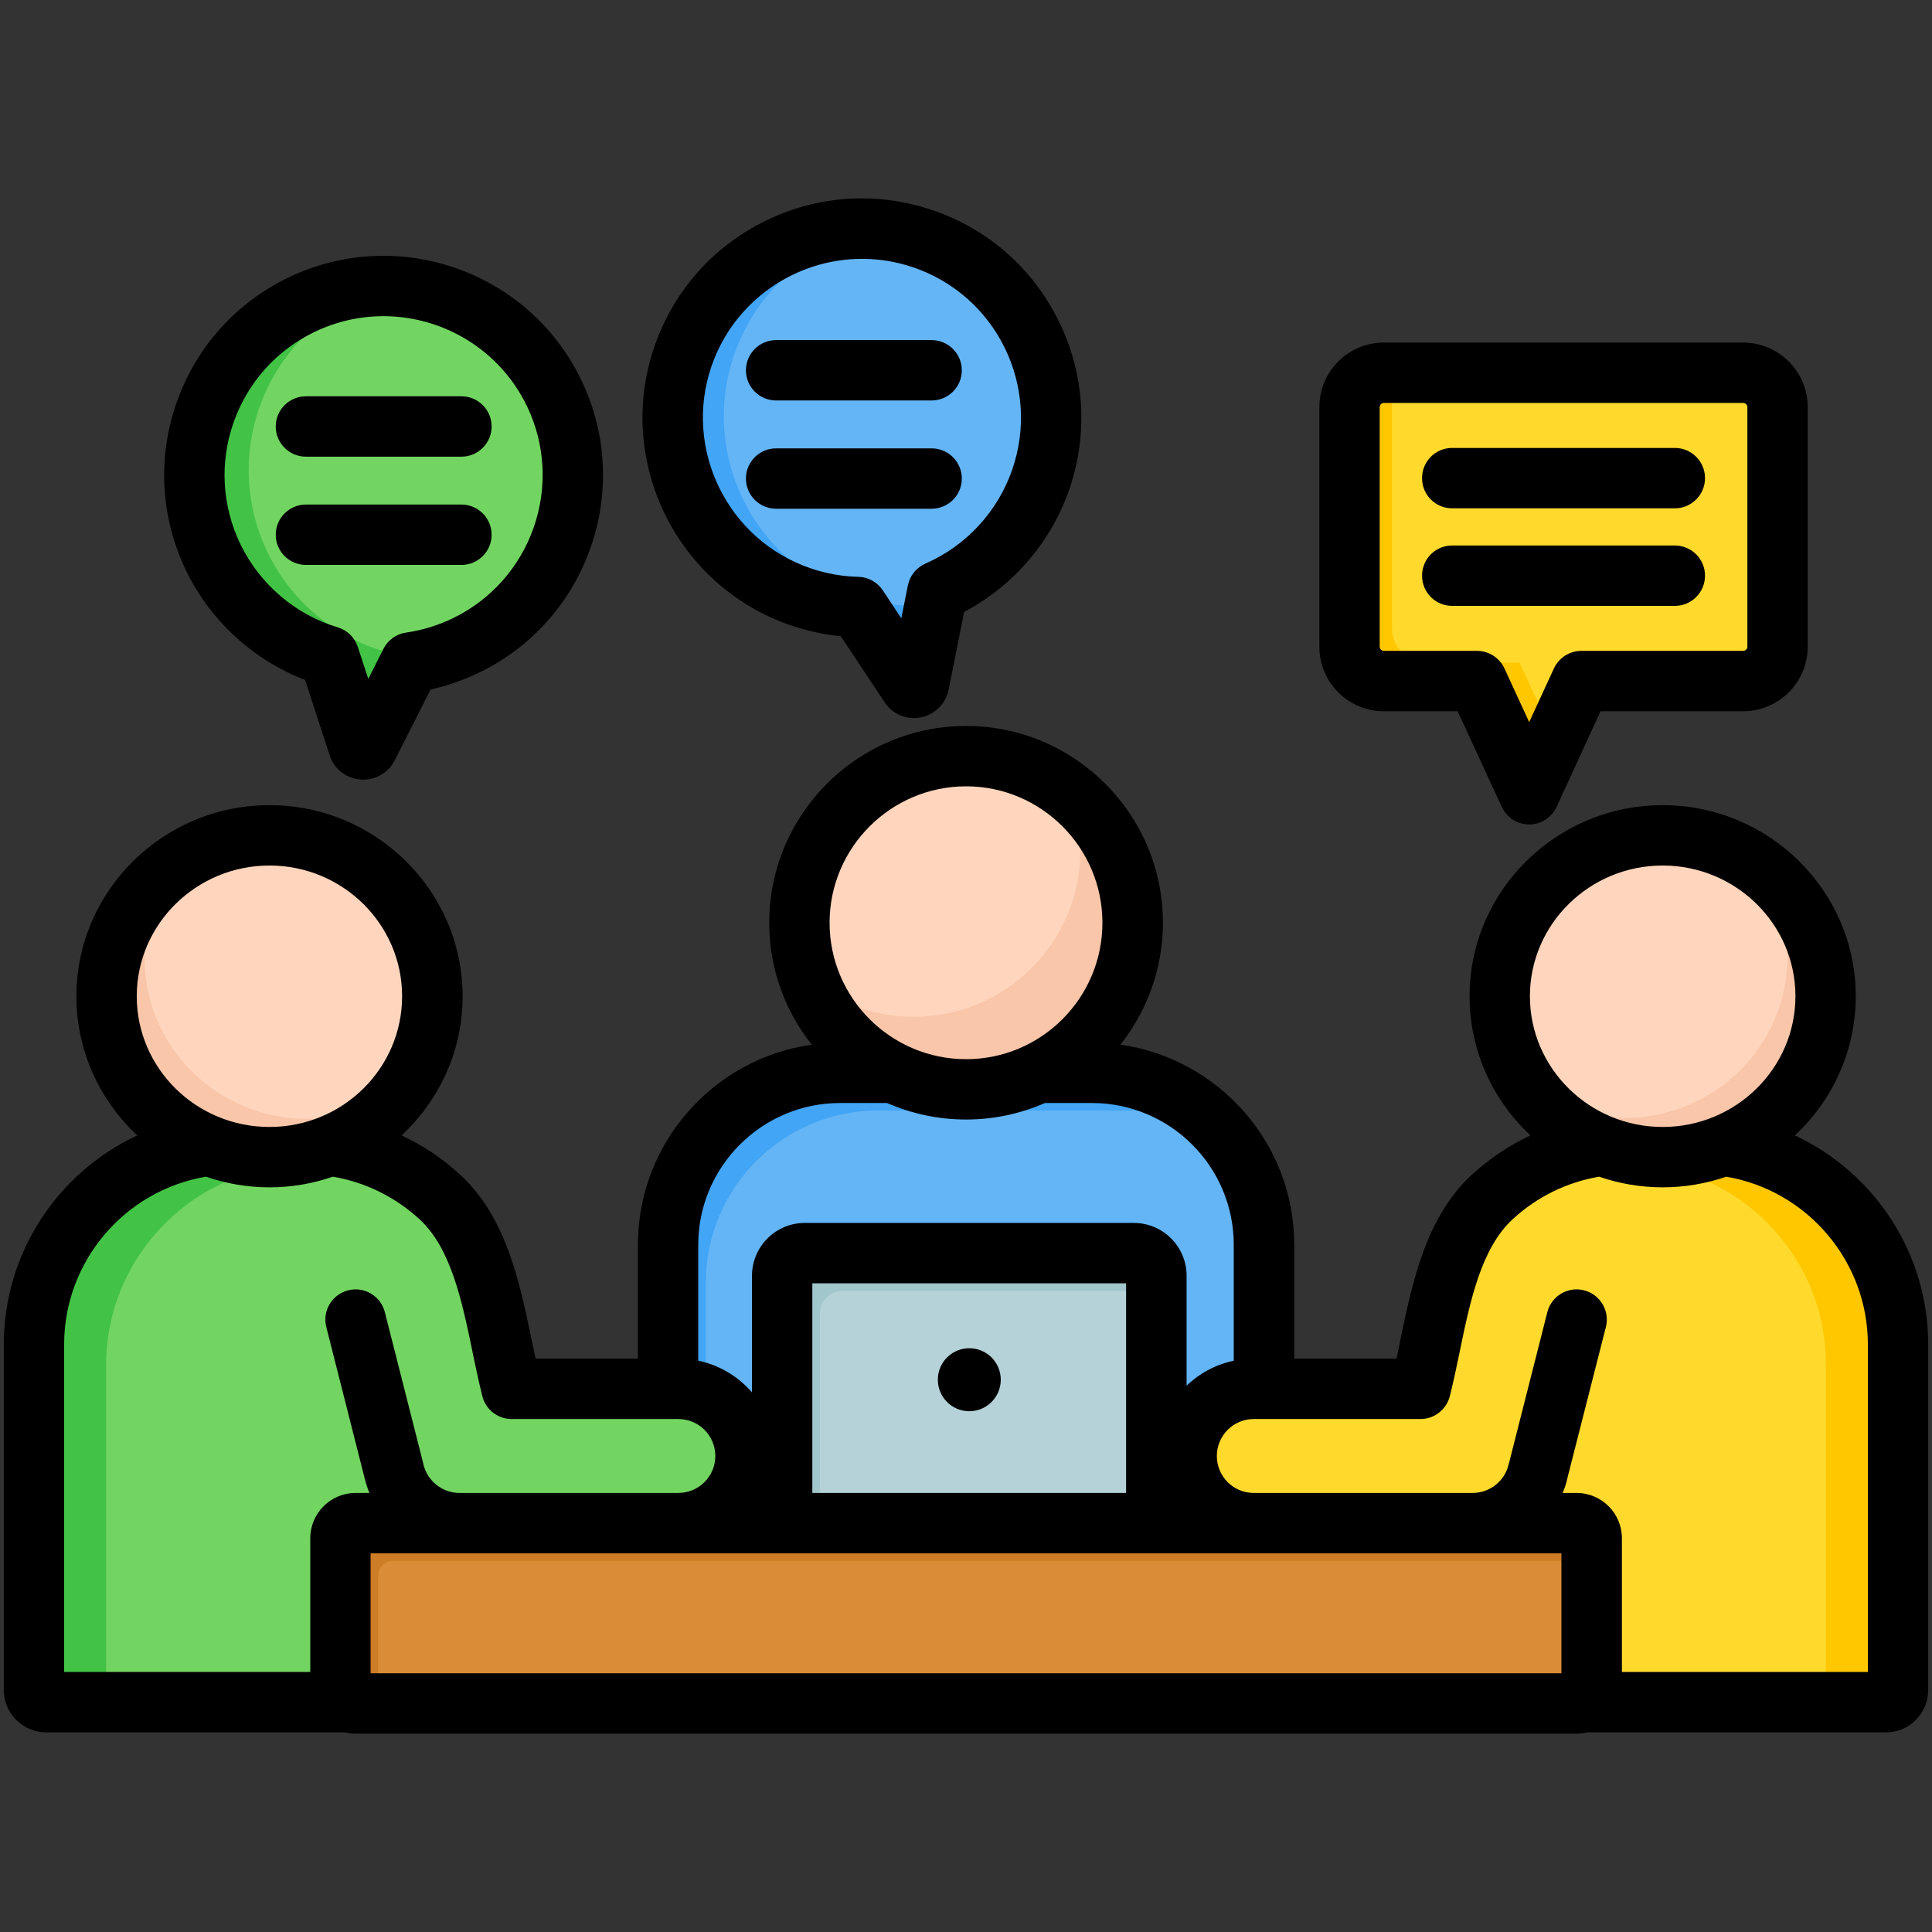 <svg id="Layer_1" height="512" viewBox="0 0 512 512" width="512" xmlns="http://www.w3.org/2000/svg" data-name="Layer 1"><rect x="0" y="0" width="512" height="512" fill="#333333" stroke="none"/><g><g fill-rule="evenodd"><g><path d="m222.634 284.295h66.731c25.079 0 45.598 20.52 45.598 45.598v88.589h-157.927v-88.589c0-25.079 20.519-45.598 45.598-45.598z" fill="#64b5f6"/><path d="m222.634 284.295h66.731c15.077 0 28.503 7.418 36.816 18.782-7.539-5.515-16.814-8.782-26.816-8.782h-66.731c-25.078 0-45.598 20.52-45.598 45.598v78.589h-10v-88.589c0-25.079 20.519-45.598 45.598-45.598z" fill="#42a5f5"/><path d="m256 283.284c24.32 0 44.155-19.835 44.155-44.155s-19.835-44.155-44.155-44.155-44.155 19.835-44.155 44.155 19.835 44.155 44.155 44.155z" fill="#ffd6bd"/><path d="m279.529 201.762c12.392 7.82 20.626 21.631 20.626 37.367 0 24.386-19.769 44.155-44.155 44.155-15.736 0-29.548-8.233-37.368-20.625 6.812 4.299 14.88 6.788 23.53 6.788 24.386 0 44.155-19.769 44.155-44.155 0-8.65-2.49-16.717-6.788-23.529z" fill="#f9c6aa"/><path d="m213.276 332.075h87.155c3.3 0 6 2.7 6 6v65.566h-99.155v-65.566c0-3.3 2.7-6 6-6z" fill="#b4d2d7"/><path d="m213.276 332.075h87.155c3.3 0 6 2.7 6 6v4h-83.155c-3.3 0-6 2.7-6 6v55.566h-10v-65.566c0-3.3 2.7-6 6-6z" fill="#a1c6cc"/><path d="m256.853 373.985c4.601 0 8.354-3.753 8.354-8.355s-3.753-8.355-8.354-8.355-8.355 3.753-8.355 8.355 3.753 8.355 8.355 8.355z" fill="#e6f8ff"/><path d="m256.853 357.275c.526 0 1.04.049 1.539.142-3.819.77-6.695 4.144-6.695 8.189 0 4.088 2.936 7.49 6.815 8.212-.536.108-1.092.165-1.66.165-4.614 0-8.355-3.741-8.355-8.355s3.741-8.355 8.355-8.355z" fill="#cbf0ff"/></g><g><path d="m244.614 63.285c-26.2-8.955-54.699 5.024-63.655 31.224s5.024 54.699 31.225 63.655c4.992 1.706 10.068 2.577 15.076 2.693l13.802 20.806c.314.473.852.697 1.409.588s.969-.521 1.081-1.078l4.895-24.498c12.445-5.433 22.655-15.873 27.393-29.735 8.956-26.2-5.024-54.699-31.225-63.654z" fill="#64b5f6"/><path d="m233.732 60.866c-22.786-2.458-45.049 11.046-52.772 33.643-8.956 26.2 5.024 54.699 31.225 63.655 4.992 1.706 10.068 2.577 15.076 2.693l13.802 20.806c.314.473.852.697 1.409.588s.969-.521 1.081-1.078l2.549-12.756-5.277-7.956c-5.008-.115-10.084-.986-15.076-2.693-26.2-8.955-40.18-37.454-31.224-63.655 6.171-18.055 21.624-30.305 39.21-33.247z" fill="#42a5f5"/></g><g><path d="m378.228 403.376v44.231c0 1.762 1.455 3.217 3.217 3.217h118.336c1.77 0 3.218-1.449 3.218-3.217v-91.601c0-29.191-23.887-53.078-53.077-53.078h-18.618c-13.482 0-26.209 5.149-35.866 14.032-13.057 12.008-14.759 34.09-19.011 50.825h-44.192c-9.827 0-17.796 7.968-17.796 17.796s7.968 17.795 17.796 17.795h45.992z" fill="#ffda2d"/><path d="m483.877 450.824h15.904c1.77 0 3.218-1.449 3.218-3.217v-91.601c0-29.191-23.887-53.078-53.077-53.078h-18.618c-8.413 0-16.533 2.005-23.796 5.671 1.545-.137 3.104-.208 4.673-.208h18.618c29.191 0 53.077 23.887 53.077 53.078v89.355zm-107.45-83.039h-44.192c-5.039 0-9.59 2.096-12.828 5.464h55.742c.449-1.768.869-3.595 1.278-5.464z" fill="#ffc700"/><path d="m440.613 306.387c23.778 0 43.171-19.155 43.171-42.642s-19.393-42.642-43.171-42.642-43.172 19.156-43.172 42.642 19.393 42.642 43.172 42.642z" fill="#ffd6bd"/><path d="m405.267 288.232c7.81 10.979 20.729 18.155 35.345 18.155 23.843 0 43.171-19.092 43.171-42.642 0-14.247-7.075-26.861-17.943-34.604 4.93 6.93 7.825 15.373 7.825 24.486 0 23.55-19.328 42.642-43.171 42.642-9.419 0-18.131-2.982-25.228-8.038z" fill="#f9c6aa"/></g><g><path d="m366.72 98.778h95.223c5.002 0 9.095 4.093 9.095 9.095v63.515c0 5.002-4.093 9.095-9.095 9.095h-42.891l-13.821 30-13.82-30h-24.691c-5.002 0-9.095-4.093-9.095-9.095v-63.515c0-5.002 4.093-9.095 9.095-9.095z" fill="#ffda2d"/><path d="m366.72 98.778h3.233c-.669 1.265-1.049 2.704-1.049 4.227v63.515c0 5.002 4.093 9.095 9.095 9.095h24.691l9.302 20.192-6.761 14.676-13.82-30h-24.691c-5.002 0-9.095-4.093-9.095-9.095v-63.515c0-5.002 4.093-9.095 9.095-9.095zm103.269 76.837c-1.529 2.888-4.567 4.868-8.046 4.868h-33.854l2.242-4.868z" fill="#ffc700"/></g><g><path d="m133.772 403.64v44.231c0 1.762-1.455 3.217-3.217 3.217h-118.336c-1.77 0-3.218-1.449-3.218-3.217v-91.601c0-29.191 23.887-53.078 53.077-53.078h18.618c13.482 0 26.21 5.149 35.866 14.032 13.058 12.008 14.759 34.09 19.011 50.825h44.192c9.827 0 17.796 7.968 17.796 17.796s-7.968 17.795-17.796 17.795h-45.992z" fill="#72d561"/><path d="m28.123 451.088h-15.904c-1.77 0-3.218-1.449-3.218-3.217v-91.601c0-29.191 23.887-53.078 53.077-53.078h18.618c8.413 0 16.533 2.005 23.796 5.671-1.545-.137-3.104-.208-4.673-.208h-18.618c-29.191 0-53.077 23.887-53.077 53.078v89.355zm107.449-83.039h44.192c5.04 0 9.59 2.096 12.828 5.464h-55.742c-.449-1.768-.869-3.595-1.278-5.464z" fill="#42c345"/><path d="m71.387 306.651c23.778 0 43.172-19.155 43.172-42.642s-19.394-42.642-43.172-42.642-43.171 19.156-43.171 42.642 19.393 42.642 43.171 42.642z" fill="#ffd6bd"/><path d="m106.732 288.496c-7.81 10.979-20.729 18.155-35.346 18.155-23.843 0-43.171-19.092-43.171-42.642 0-14.247 7.075-26.861 17.943-34.604-4.929 6.93-7.825 15.373-7.825 24.486 0 23.55 19.328 42.642 43.171 42.642 9.419 0 18.131-2.981 25.228-8.038z" fill="#f9c6aa"/></g><g><path d="m79.933 80.729c24.955-11.995 54.909-1.488 66.904 23.467 11.995 24.956 1.488 54.91-23.467 66.904-4.755 2.286-9.692 3.752-14.651 4.459l-11.241 22.294c-.255.507-.763.793-1.329.751s-1.024-.403-1.201-.942l-7.762-23.746c-13-3.921-24.374-13.079-30.721-26.283-11.995-24.955-1.488-54.909 23.467-66.904z" fill="#72d561"/><path d="m79.933 80.729c7.837-3.767 16.166-5.313 24.277-4.891-3.343.816-6.653 1.987-9.879 3.538-24.955 11.994-35.462 41.948-23.467 66.904 6.346 13.203 17.72 22.362 30.721 26.282l3.4 10.403-7.507 14.888c-.255.507-.763.793-1.329.751s-1.024-.403-1.201-.942l-7.762-23.746c-13-3.921-24.374-13.079-30.721-26.283-11.995-24.955-1.488-54.909 23.467-66.904z" fill="#42c345"/></g></g><g><rect fill="#da8c36" height="47.784" rx="4.013" width="331.59" x="90.204" y="403.64"/><path d="m94.217 403.64h323.565c2.207 0 4.013 1.805 4.013 4.013v5.987h-317.578c-2.207 0-4.013 1.805-4.013 4.013v33.771h-5.987c-2.207 0-4.013-1.805-4.013-4.013v-39.758c0-2.208 1.806-4.013 4.013-4.013z" fill="#cd7d25" fill-rule="evenodd"/></g></g><path d="m384.829 160.563h59.05c4.386 0 7.971-3.58 7.971-7.999s-3.584-7.999-7.971-7.999h-59.05c-4.433 0-7.971 3.579-7.971 7.999s3.537 7.999 7.971 7.999zm0-25.855h59.05c4.386 0 7.971-3.584 7.971-7.999s-3.584-7.999-7.971-7.999h-59.05c-4.433 0-7.971 3.58-7.971 7.999s3.537 7.999 7.971 7.999zm-19.196 36.684v-63.512c0-.585.519-1.099 1.085-1.099h95.225c.613 0 1.132.514 1.132 1.099v63.512c0 .585-.519 1.094-1.132 1.094h-42.872c-3.113 0-5.943 1.82-7.264 4.655l-6.556 14.225-6.556-14.225c-1.321-2.835-4.15-4.655-7.263-4.655h-24.714c-.566 0-1.085-.509-1.085-1.094zm-15.988 0v-63.512c0-9.428 7.641-17.097 17.073-17.097h95.225c9.433 0 17.121 7.669 17.121 17.097v63.512c0 9.428-7.688 17.097-17.121 17.097h-37.779l-11.65 25.346c-1.321 2.834-4.15 4.655-7.263 4.655s-5.943-1.821-7.264-4.655l-11.697-25.346h-19.573c-9.433 0-17.073-7.669-17.073-17.097zm-268.554-21.677h41.174c4.433 0 8.018-3.584 8.018-8.004s-3.584-7.999-8.018-7.999h-41.174c-4.434 0-8.018 3.584-8.018 7.999s3.584 8.004 8.018 8.004zm0-28.69h41.174c4.433 0 8.018-3.584 8.018-8.004s-3.584-7.999-8.018-7.999h-41.174c-4.434 0-8.018 3.58-8.018 7.999s3.584 8.004 8.018 8.004zm-17.404 23.149c-4.858-10.145-5.518-21.582-1.792-32.199 3.726-10.621 11.367-19.153 21.507-24.03 5.896-2.82 12.074-4.155 18.206-4.155 15.706 0 30.798 8.806 38.062 23.879 10.046 20.936 1.179 46.16-19.762 56.224-3.915 1.882-8.065 3.146-12.31 3.75-2.594.372-4.811 1.986-5.99 4.32l-4.009 7.956-2.782-8.485c-.802-2.485-2.783-4.419-5.283-5.174-11.319-3.405-20.705-11.461-25.846-22.087zm-14.432 6.928c-6.697-13.994-7.593-29.77-2.452-44.424s15.706-26.426 29.666-33.152c28.912-13.89 63.719-1.679 77.585 27.209 13.914 28.893 1.698 63.695-27.214 77.581-4.103 1.967-8.348 3.443-12.734 4.405l-9.48 18.738c-1.604 3.184-4.811 5.155-8.348 5.155-.236 0-.472-.009-.708-.028-3.82-.288-7.028-2.811-8.207-6.424l-6.509-19.974c-13.772-5.292-25.139-15.71-31.6-29.086zm156.444-16.281h41.174c4.434 0 8.018-3.58 8.018-7.999s-3.584-8.004-8.018-8.004h-41.174c-4.433 0-8.018 3.584-8.018 8.004s3.584 7.999 8.018 7.999zm0-28.69h41.174c4.434 0 8.018-3.584 8.018-7.999s-3.584-8.004-8.018-8.004h-41.174c-4.433 0-8.018 3.584-8.018 8.004s3.584 7.999 8.018 7.999zm9.103 44.471c-21.979-7.518-33.769-31.515-26.27-53.499 5.99-17.484 22.403-28.51 39.901-28.51 4.528 0 9.103.731 13.63 2.268 10.612 3.641 19.243 11.211 24.195 21.313 4.952 10.103 5.66 21.535 2.028 32.185-3.82 11.159-12.215 20.267-23.016 24.988-2.405 1.047-4.15 3.203-4.669 5.763l-1.745 8.754-4.905-7.424c-1.462-2.179-3.868-3.519-6.509-3.58-4.292-.094-8.537-.858-12.64-2.259zm-41.41-58.677c-10.376 30.336 5.895 63.446 36.222 73.812 4.292 1.471 8.725 2.429 13.206 2.868l11.602 17.484c1.745 2.66 4.669 4.198 7.782 4.198.613 0 1.226-.061 1.839-.179 3.726-.736 6.603-3.622 7.358-7.362l4.103-20.592c13.065-6.891 23.111-18.578 27.921-32.619 4.999-14.696 4.009-30.463-2.83-44.405s-18.677-24.384-33.392-29.407c-14.668-5.023-30.468-4.023-44.381 2.816-13.961 6.839-24.384 18.696-29.431 33.388zm321.613 264.351c0-22.011-16.036-40.802-37.543-44.443-5.282 1.82-10.942 2.82-16.838 2.82s-11.555-1-16.838-2.82c-8.537 1.453-16.46 5.329-22.922 11.282-8.348 7.697-11.272 21.7-14.055 35.241-.802 3.891-1.651 7.919-2.594 11.669-.943 3.552-4.103 6.032-7.782 6.032h-44.193c-5.377 0-9.763 4.391-9.763 9.796s4.386 9.791 9.763 9.791h58.012c4.622 0 8.631-3.24 9.575-7.711.047-.09.047-.189.094-.278l10.14-39.929c1.085-4.278 5.424-6.872 9.716-5.782 4.292 1.094 6.886 5.443 5.801 9.721l-10.14 39.802c-.283 1.448-.755 2.84-1.321 4.179h3.679c6.65 0 12.027 5.391 12.027 12.013v35.439h65.181v-86.82zm-478.01 86.82h65.228v-35.439c0-6.622 5.377-12.013 12.027-12.013h3.632c-.519-1.339-.99-2.731-1.321-4.179l-10.093-39.802c-1.085-4.278 1.51-8.626 5.801-9.721 4.245-1.089 8.631 1.505 9.716 5.782l10.14 39.929c0 .09.047.189.047.278.99 4.471 4.999 7.711 9.575 7.711h58.012c5.424 0 9.81-4.391 9.81-9.791s-4.386-9.796-9.81-9.796h-44.193c-3.631 0-6.839-2.481-7.735-6.032-.943-3.75-1.792-7.777-2.594-11.669-2.783-13.541-5.707-27.544-14.055-35.241-6.509-5.952-14.385-9.829-22.969-11.282-5.282 1.82-10.895 2.82-16.79 2.82s-11.555-1-16.838-2.82c-21.554 3.641-37.59 22.431-37.59 44.443v86.82zm19.243-179.083c0 19.102 15.753 34.642 35.185 34.642s35.137-15.541 35.137-34.642-15.753-34.642-35.137-34.642-35.185 15.541-35.185 34.642zm262.186 76.071h-83.151v55.56h83.151zm-200.212 71.558h315.576v31.793h-315.576zm86.829-81.745c0-20.733 16.885-37.59 37.59-37.59h12.451c6.414 2.806 13.489 4.377 20.941 4.377 7.405 0 14.479-1.571 20.894-4.377h12.451c20.753 0 37.59 16.856 37.59 37.59v30.699c-4.763 1.01-9.103 3.349-12.498 6.617v-29.129c0-7.721-6.273-13.998-14.008-13.998h-87.16c-7.735 0-14.008 6.277-14.008 13.998v30.921c-3.632-4.212-8.584-7.23-14.244-8.41v-30.699zm34.808-85.363c0 19.936 16.224 36.156 36.175 36.156s36.128-16.22 36.128-36.156-16.224-36.151-36.128-36.151-36.175 16.22-36.175 36.151zm185.591 19.479c0 19.102 15.8 34.642 35.185 34.642s35.184-15.541 35.184-34.642-15.8-34.642-35.184-34.642-35.185 15.541-35.185 34.642zm105.554 92.263c0-24.242-14.338-45.584-35.326-55.38 9.905-9.24 16.13-22.351 16.13-36.882 0-27.921-22.969-50.64-51.173-50.64s-51.173 22.719-51.173 50.64c0 14.526 6.226 27.629 16.13 36.873-5.612 2.641-10.848 6.136-15.564 10.456-12.121 11.183-15.753 28.492-18.913 43.773-.33 1.689-.66 3.339-1.038 4.938h-27.072v-30.157c0-26.992-20.092-49.381-46.079-53.055 7.027-8.891 11.272-20.111 11.272-32.308 0-28.756-23.393-52.149-52.164-52.149s-52.164 23.393-52.164 52.149c0 12.197 4.197 23.417 11.272 32.308-26.034 3.674-46.079 26.063-46.079 53.055v30.157h-27.12c-.33-1.599-.66-3.25-1.037-4.938-3.16-15.281-6.745-32.591-18.913-43.773-4.669-4.306-9.904-7.815-15.564-10.456 9.952-9.244 16.177-22.347 16.177-36.873 0-27.921-22.969-50.64-51.173-50.64s-51.173 22.719-51.173 50.64c0 14.531 6.226 27.643 16.13 36.882-21.035 9.796-35.373 31.138-35.373 55.38v91.598c0 6.193 5.047 11.22 11.225 11.22h79.236c.896.212 1.792.34 2.783.34h323.547c.943 0 1.887-.127 2.783-.34h79.236c6.179 0 11.178-5.028 11.178-11.22v-91.598zm-262.47 9.357c0-4.598 3.726-8.348 8.348-8.348s8.348 3.75 8.348 8.348-3.726 8.362-8.348 8.362-8.348-3.759-8.348-8.362z" fill-rule="evenodd"/></svg>